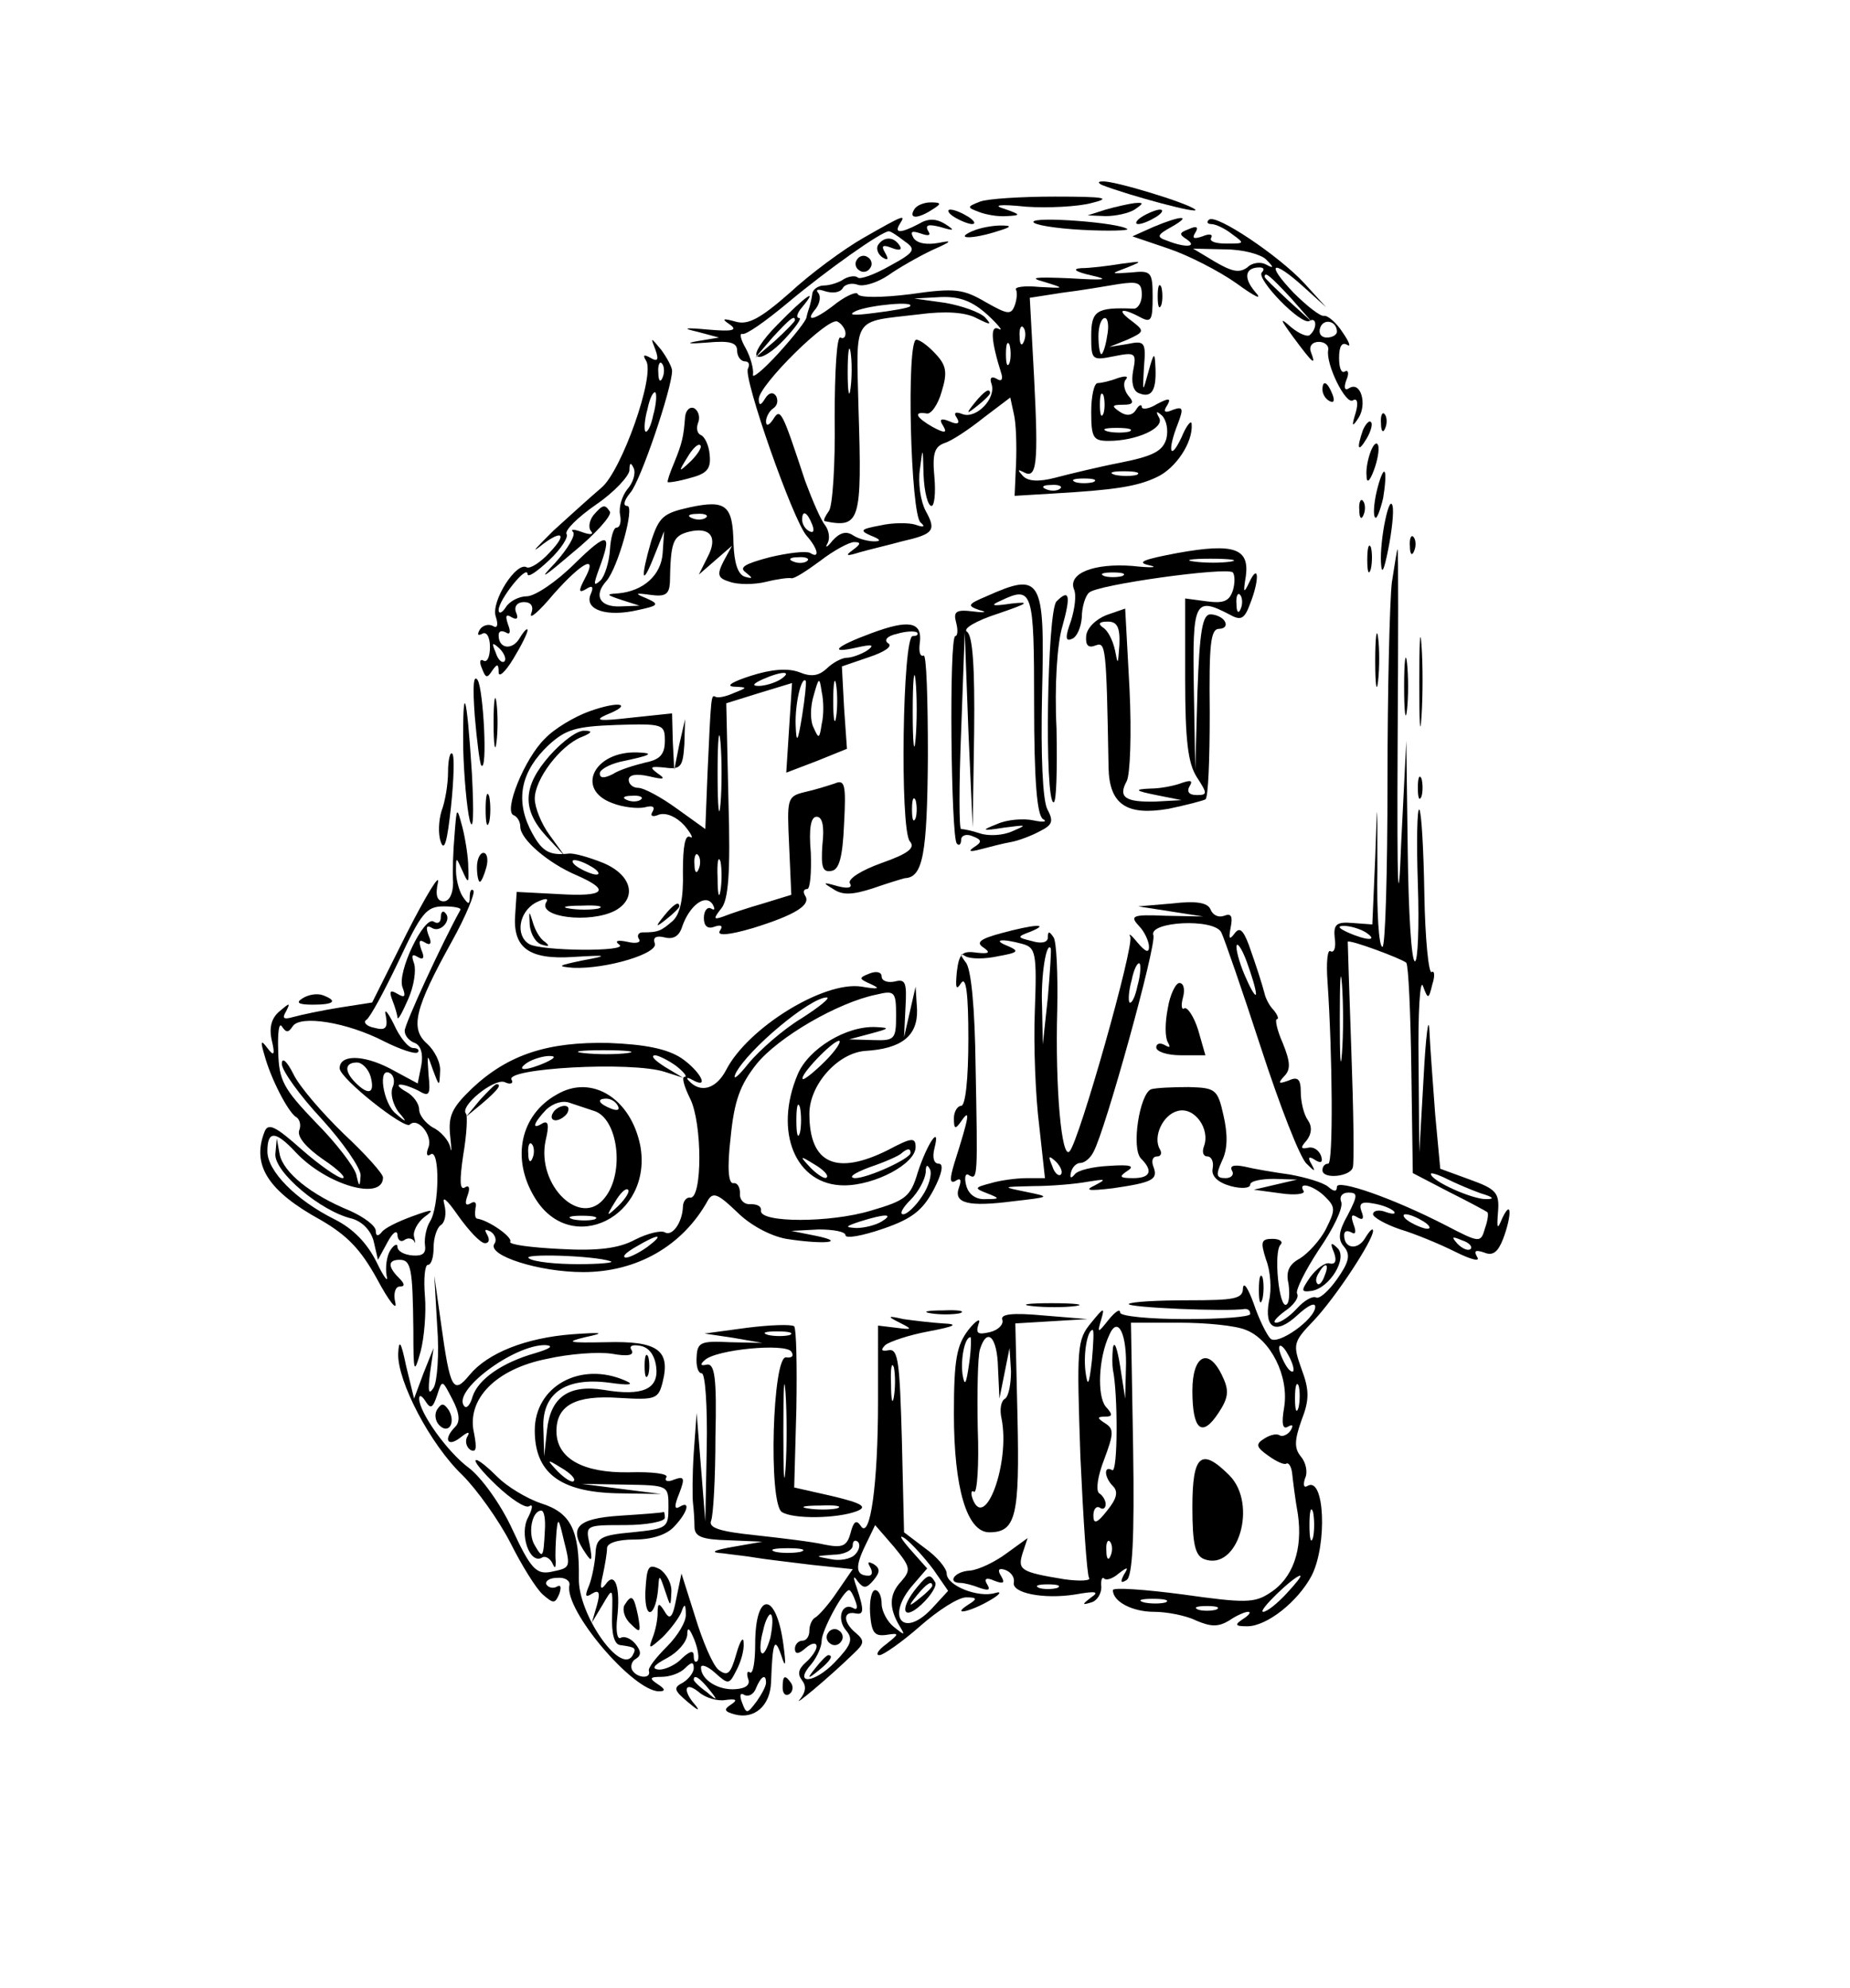 <?xml version="1.0" standalone="no"?>
<!DOCTYPE svg PUBLIC "-//W3C//DTD SVG 20010904//EN"
 "http://www.w3.org/TR/2001/REC-SVG-20010904/DTD/svg10.dtd">
<svg version="1.0" xmlns="http://www.w3.org/2000/svg"
 width="256pt" height="275pt" viewBox="0 0 256 275"
 preserveAspectRatio="xMidYMid meet">
<g transform="translate(0,275) scale(0.1,-0.1)"
fill="#000000" stroke="none">
<path d="M1525 2494 c39 -15 136 -41 129 -34 -10 9 -112 40 -128 39 -7 0 -7
-2 -1 -5z"/>
<path d="M1356 2471 c-18 -7 -18 -8 -2 -14 10 -4 27 -7 39 -6 20 1 20 2 -3 10
-17 5 -8 7 30 3 30 -2 71 0 90 5 29 7 20 9 -50 9 -47 0 -94 -3 -104 -7z"/>
<path d="M1265 2460 c-8 -13 5 -13 25 0 13 8 13 10 -2 10 -9 0 -20 -4 -23 -10z"/>
<path d="M1530 2460 l-25 -8 25 -1 c14 0 32 4 40 9 13 9 13 10 0 9 -8 -1 -26
-5 -40 -9z"/>
<path d="M1320 2450 c8 -5 20 -10 25 -10 6 0 3 5 -5 10 -8 5 -19 10 -25 10 -5
0 -3 -5 5 -10z"/>
<path d="M1580 2450 c-8 -5 -10 -10 -5 -10 6 0 17 5 25 10 8 5 11 10 5 10 -5
0 -17 -5 -25 -10z"/>
<path d="M1195 2421 c-28 -16 -74 -50 -102 -76 -41 -36 -58 -45 -75 -40 -18 5
-20 4 -8 -4 11 -8 4 -10 -30 -7 -33 3 -37 2 -15 -3 l30 -8 -30 -5 c-17 -3 -12
-4 13 -2 32 3 42 0 42 -11 0 -8 5 -15 11 -15 5 0 7 -4 4 -10 -7 -12 62 -209
81 -231 16 -18 19 -33 5 -24 -6 3 -31 0 -56 -6 -34 -9 -43 -14 -33 -21 10 -8
10 -9 -1 -6 -10 3 -15 19 -16 46 -1 53 -10 61 -61 50 -36 -8 -42 -13 -53 -47
-15 -52 -13 -64 4 -21 l14 35 -2 -30 c-2 -31 -27 -53 -62 -56 -17 -1 -16 -2 5
-9 l25 -8 -27 -1 c-28 -1 -37 15 -19 35 16 18 40 104 29 104 -6 0 -5 7 4 18
14 15 58 145 58 169 0 5 -7 18 -15 29 -15 18 -15 18 -8 0 5 -14 3 -17 -7 -11
-9 5 -11 4 -6 -4 13 -20 -34 -153 -62 -176 -13 -11 -43 -38 -66 -59 -22 -22
-32 -32 -20 -23 31 25 41 20 14 -8 -12 -13 -26 -22 -31 -20 -14 9 -50 -47 -43
-68 4 -12 2 -17 -4 -13 -6 3 -14 1 -18 -5 -4 -7 -3 -9 3 -6 6 4 11 -4 11 -18
0 -14 -4 -22 -9 -19 -5 3 -6 -2 -2 -11 5 -13 7 -14 14 -3 7 10 9 10 9 -2 0 -8
9 0 20 18 11 18 20 36 20 40 0 4 -5 -1 -11 -11 -10 -17 -29 -15 -29 4 0 6 4 7
10 4 6 -4 7 1 3 11 -4 12 -3 15 5 10 7 -4 10 -2 6 7 -3 8 2 14 11 14 10 0 14
-6 10 -16 -3 -9 11 3 31 27 40 45 62 56 43 21 -9 -17 -8 -20 2 -14 9 6 11 3 6
-8 -8 -21 23 -31 66 -21 28 6 30 8 12 16 -17 7 -17 8 5 5 21 -3 26 1 27 17 1
56 4 64 25 70 31 8 42 -7 27 -35 l-12 -24 23 20 23 20 -12 -22 c-9 -18 -8 -23
9 -28 11 -4 34 -4 50 0 16 4 32 6 35 5 4 -1 21 10 40 24 18 14 40 26 47 26 10
0 9 -3 -2 -11 -11 -8 -9 -9 10 -3 14 4 40 10 58 15 44 10 48 15 33 42 -7 13
-11 39 -8 58 4 32 4 31 5 -8 1 -24 6 -43 11 -43 4 0 6 18 4 40 -3 32 0 42 14
47 10 3 34 19 54 35 l37 28 5 -23 c3 -12 4 -43 3 -68 l-2 -45 50 3 c89 5 120
10 147 23 26 12 50 48 48 73 0 7 -7 -1 -14 -18 -16 -34 -20 -19 -5 19 8 21 7
24 -7 19 -11 -5 -14 -3 -8 6 6 10 3 11 -14 2 -11 -7 -21 -8 -21 -4 0 4 -4 3
-8 -4 -5 -8 -13 -9 -22 -3 -12 8 -12 10 4 10 14 0 16 3 7 13 -6 8 -7 18 -3 22
4 5 -1 5 -11 2 -10 -4 -23 -7 -28 -7 -5 0 -9 -18 -9 -40 0 -36 3 -40 24 -40
39 0 78 18 70 32 -5 9 -4 10 4 3 6 -6 9 -20 6 -32 -5 -17 -18 -24 -63 -33 -31
-6 -72 -16 -91 -21 -23 -6 -38 -5 -45 3 -7 8 -7 9 1 5 19 -11 21 11 15 130
l-6 111 45 7 c25 3 60 9 78 12 27 4 32 2 32 -15 0 -11 -6 -20 -12 -19 -51 2
-58 -3 -58 -38 0 -33 1 -34 31 -28 30 6 32 5 27 -20 -3 -16 0 -28 8 -31 17 -7
24 3 23 33 -1 25 -2 25 -10 -4 -8 -29 -8 -29 -6 7 3 35 1 37 -23 32 l-25 -4
25 10 c24 11 24 12 6 26 -22 16 -14 19 12 5 15 -8 17 -4 17 28 0 35 -2 37 -30
34 -29 -2 -29 -2 -5 7 22 9 21 9 -9 5 -18 -3 -43 -6 -55 -6 -13 -1 -8 -5 14
-10 27 -6 19 -7 -30 -4 -49 2 -57 1 -35 -5 29 -9 29 -9 -7 -7 -20 2 -35 0 -32
-4 2 -4 1 -14 -2 -22 -5 -13 -10 -12 -40 5 -31 18 -42 20 -104 11 -40 -5 -71
-5 -73 0 -1 4 -14 -1 -29 -12 -30 -24 -46 -28 -29 -8 6 8 7 18 3 22 -4 5 1 5
10 2 10 -3 20 -2 24 4 3 6 13 8 21 5 8 -3 27 3 42 13 14 10 42 26 61 35 27 12
29 14 9 10 -16 -3 -30 -1 -35 7 -5 9 -2 10 10 6 11 -4 15 -3 10 4 -4 8 1 9 17
5 20 -6 21 -5 7 4 -13 8 -24 8 -37 0 -25 -13 -34 -13 -26 0 9 14 6 13 -50 -19z
m57 -5 c16 -11 14 -15 -21 -34 -21 -12 -41 -19 -44 -16 -3 3 -12 2 -19 -2 -7
-5 -20 -9 -28 -9 -8 0 -16 -6 -16 -12 -1 -7 -3 -15 -4 -18 -1 -3 -3 -9 -4 -14
0 -4 -18 -27 -39 -50 -21 -23 -37 -36 -35 -29 1 7 -3 23 -10 36 -7 12 -9 21
-5 20 5 -2 33 18 63 43 55 46 130 99 140 99 3 0 13 -7 22 -14z m115 -102 c15
-14 22 -23 15 -19 -12 6 -11 -16 4 -63 2 -8 -1 -10 -7 -6 -7 4 -10 1 -7 -7 7
-20 -21 -49 -40 -42 -10 4 -13 2 -8 -5 5 -8 1 -10 -10 -5 -12 5 -15 3 -9 -6 6
-10 3 -11 -14 -2 -23 13 -28 22 -9 19 6 -2 16 12 21 30 8 26 7 36 -8 52 -10
11 -22 20 -27 20 -14 0 -8 -243 6 -253 7 -6 4 -7 -7 -3 -9 3 -32 3 -49 -1 -27
-5 -29 -7 -13 -14 13 -5 15 -8 5 -8 -8 0 -21 3 -29 8 -10 7 -19 4 -29 -7 -7
-9 -11 -11 -7 -4 4 7 2 18 -3 25 -6 7 -18 35 -28 62 -32 97 -34 101 -44 85 -6
-9 -10 -10 -10 -3 0 6 5 15 10 18 6 4 7 11 4 17 -4 6 -10 5 -15 -3 -6 -10 -9
-11 -9 -1 0 19 97 115 109 107 6 -3 11 -11 11 -16 0 -6 -3 -8 -7 -6 -5 3 -8
-47 -8 -111 1 -65 -3 -123 -8 -129 -5 -7 -8 -13 -6 -14 49 -10 52 -1 47 155
-3 131 -10 120 83 131 37 5 65 3 80 -5 20 -10 22 -10 12 1 -7 7 -32 16 -55 20
l-43 6 37 2 c27 1 44 -6 65 -25z m-108 12 c-2 -2 -24 -6 -49 -9 -30 -4 -38 -3
-25 3 19 8 83 14 74 6z m273 -41 c-2 -14 -6 -25 -8 -25 -2 0 -4 11 -4 25 0 14
4 25 9 25 4 0 6 -11 3 -25z m-115 -7 c-3 -8 -6 -5 -6 6 -1 11 2 17 5 13 3 -3
4 -12 1 -19z m-240 -65 c-2 -16 -4 -5 -4 22 0 28 2 40 4 28 2 -13 2 -35 0 -50z
m220 35 c-3 -7 -5 -2 -5 12 0 14 2 19 5 13 2 -7 2 -19 0 -25z m-480 -20 c-3
-8 -6 -5 -6 6 -1 11 2 17 5 13 3 -3 4 -12 1 -19z m-13 -52 c-3 -15 -8 -25 -11
-23 -2 3 -1 17 3 31 3 15 8 25 11 23 2 -3 1 -17 -3 -31z m623 2 c-3 -7 -5 -2
-5 12 0 14 2 19 5 13 2 -7 2 -19 0 -25z m36 -25 c-7 -2 -21 -2 -30 0 -10 3 -4
5 12 5 17 0 24 -2 18 -5z m-695 -80 c-7 -9 -12 -24 -10 -35 2 -10 0 -18 -5
-18 -4 0 -8 -14 -9 -31 -1 -16 -7 -36 -13 -42 -10 -9 -10 -6 -2 16 19 51 12
52 -34 7 -25 -25 -55 -45 -66 -45 -11 0 -24 -7 -29 -15 -5 -8 -10 -10 -10 -4
0 14 39 63 40 50 0 -6 13 3 30 19 16 15 27 32 24 36 -3 5 15 23 41 41 25 17
45 39 46 47 0 11 2 12 6 3 3 -7 -1 -20 -9 -29z m705 20 c-7 -2 -21 -2 -30 0
-10 3 -4 5 12 5 17 0 24 -2 18 -5z m-60 -10 c-7 -2 -19 -2 -25 0 -7 3 -2 5 12
5 14 0 19 -2 13 -5z m-46 -9 c-3 -3 -12 -4 -19 -1 -8 3 -5 6 6 6 11 1 17 -2
13 -5z m-490 -40 c-3 -3 -12 -4 -19 -1 -8 3 -5 6 6 6 11 1 17 -2 13 -5z m147
-10 c3 -8 2 -12 -4 -9 -6 3 -10 10 -10 16 0 14 7 11 14 -7z m-7 -50 c-3 -3
-12 -4 -19 -1 -8 3 -5 6 6 6 11 1 17 -2 13 -5z m-419 -139 c-3 -3 -9 2 -12 12
-6 14 -5 15 5 6 7 -7 10 -15 7 -18z"/>
<path d="M1215 2411 c-3 -5 0 -13 6 -17 8 -5 9 -3 4 6 -6 10 -4 12 9 7 10 -4
15 -3 11 3 -8 13 -22 13 -30 1z"/>
<path d="M1186 2391 c-4 -5 -2 -12 3 -15 5 -4 12 -2 15 3 4 5 2 12 -3 15 -5 4
-12 2 -15 -3z"/>
<path d="M1076 2301 c-21 -21 -34 -41 -28 -44 5 -4 22 7 37 23 16 17 25 30 21
30 -5 0 -3 7 4 15 24 29 4 15 -34 -24z m24 6 c0 -2 -12 -14 -27 -28 l-28 -24
24 28 c23 25 31 32 31 24z"/>
<path d="M1349 2193 c-13 -16 -12 -17 4 -4 9 7 17 15 17 17 0 8 -8 3 -21 -13z"/>
<path d="M821 2037 c-6 -8 -7 -18 -3 -22 4 -5 -2 -5 -13 -1 -11 4 -16 4 -12 0
4 -4 -7 -23 -25 -43 -24 -25 -17 -21 24 14 32 26 55 52 52 57 -7 11 -10 10
-23 -5z"/>
<path d="M1430 2443 c0 -4 30 -9 67 -11 37 -2 65 -1 63 1 -10 9 -130 18 -130
10z"/>
<path d="M1596 2436 l-29 -13 50 -17 c27 -9 70 -31 94 -48 26 -19 37 -24 26
-12 -17 20 -14 34 6 34 6 0 7 -3 3 -7 -8 -9 55 -74 66 -67 10 6 11 -10 1 -19
-3 -4 -15 1 -26 10 -17 15 -16 12 3 -14 26 -35 32 -41 24 -20 -3 8 2 14 11 14
8 0 14 -5 13 -11 -4 -19 24 -76 34 -70 6 4 8 -3 4 -17 -6 -19 -5 -21 4 -7 12
19 3 51 -13 41 -6 -4 -8 0 -4 11 4 9 3 15 -2 12 -5 -3 -8 5 -8 19 0 16 4 22
11 18 6 -4 3 4 -6 17 -9 14 -21 24 -26 23 -5 -1 -24 14 -42 32 -40 42 -29 47
14 8 l31 -28 -30 33 c-35 38 -123 97 -132 88 -4 -3 -2 -6 3 -6 6 0 19 -6 29
-14 18 -13 17 -13 -8 -13 -15 0 -24 3 -21 8 3 5 -3 6 -12 2 -12 -4 -15 -3 -10
5 5 8 2 10 -9 5 -13 -5 -14 -7 -3 -14 16 -11 -2 -12 -27 -2 -15 5 -14 8 6 19
30 17 13 16 -25 0z m156 -45 c11 -11 11 -13 0 -7 -7 4 -19 3 -26 -4 -11 -8
-21 -6 -45 8 l-30 18 44 -1 c25 0 50 -7 57 -14z m34 -53 l29 -33 -32 29 c-18
17 -33 31 -33 33 0 8 8 1 36 -29z m64 -47 c0 -4 -6 -8 -14 -8 -8 0 -12 6 -9
14 5 13 23 9 23 -6z"/>
<path d="M1345 2430 c-25 -11 1 -11 35 0 20 6 21 8 5 8 -11 0 -29 -3 -40 -8z"/>
<path d="M1602 2340 c0 -14 2 -19 5 -12 2 6 2 18 0 25 -3 6 -5 1 -5 -13z"/>
<path d="M1830 2211 c0 -6 4 -13 10 -16 6 -3 7 1 4 9 -7 18 -14 21 -14 7z"/>
<path d="M948 2173 c-2 -27 -4 -36 -15 -63 -6 -14 -10 -26 -9 -27 1 -1 15 1
32 6 23 6 28 13 26 32 -1 13 -7 25 -12 27 -5 2 -7 9 -4 17 3 7 1 16 -5 20 -6
3 -12 -2 -13 -12z m8 -61 c-17 -16 -18 -16 -5 5 7 12 15 20 18 17 3 -2 -3 -12
-13 -22z"/>
<path d="M1911 2164 c0 -11 3 -14 6 -6 3 7 2 16 -1 19 -3 4 -6 -2 -5 -13z"/>
<path d="M1886 2155 c-9 -26 -7 -32 5 -12 6 10 9 21 6 23 -2 3 -7 -2 -11 -11z"/>
<path d="M1897 2126 c-4 -10 -7 -25 -6 -34 0 -11 4 -9 10 7 5 13 8 29 6 35 -2
5 -6 2 -10 -8z"/>
<path d="M1905 2070 c-4 -17 -5 -34 -2 -36 2 -3 7 10 11 27 3 18 4 34 2 36 -2
3 -7 -10 -11 -27z"/>
<path d="M1881 2044 c0 -11 3 -14 6 -6 3 7 2 16 -1 19 -3 4 -6 -2 -5 -13z"/>
<path d="M1917 2031 c-4 -18 -7 -45 -6 -60 1 -17 4 -11 10 19 5 25 8 52 6 60
-2 8 -6 0 -10 -19z"/>
<path d="M1951 1994 c0 -11 3 -14 6 -6 3 7 2 16 -1 19 -3 4 -6 -2 -5 -13z"/>
<path d="M1630 1985 c-48 -9 -58 -13 -40 -17 14 -3 4 -4 -23 -1 -53 4 -89 -10
-81 -32 4 -8 1 -28 -4 -44 -8 -22 -8 -29 1 -25 7 2 13 16 14 30 0 14 5 30 10
34 10 11 191 36 199 28 3 -4 3 -15 0 -25 -5 -15 -13 -18 -36 -15 l-30 4 0
-111 c0 -86 4 -117 16 -136 15 -23 15 -25 0 -25 -11 0 -14 5 -10 12 5 8 2 9
-10 5 -10 -4 -30 -8 -44 -8 -23 -1 -22 -3 8 -9 l35 -7 -36 -2 c-42 -1 -52 6
-40 28 5 9 7 66 4 128 l-6 111 -26 -9 c-15 -6 -27 -18 -28 -29 -1 -13 3 -17
13 -13 14 5 15 1 18 -169 1 -51 25 -67 83 -57 24 5 47 11 51 13 4 2 6 56 6
120 -1 94 1 116 13 116 8 0 11 5 8 10 -3 6 -13 10 -20 10 -11 0 -15 -23 -18
-107 l-3 -108 -2 113 c-2 120 1 127 49 102 16 -9 21 -7 29 15 13 33 12 57 -1
30 -8 -17 -9 -16 -5 8 5 38 -16 46 -94 32z m73 -12 c-13 -2 -35 -2 -50 0 -16
2 -5 4 22 4 28 0 40 -2 28 -4z m-150 -20 c-7 -2 -19 -2 -25 0 -7 3 -2 5 12 5
14 0 19 -2 13 -5z m164 -45 c-3 -8 -6 -5 -6 6 -1 11 2 17 5 13 3 -3 4 -12 1
-19z m-168 -50 c-2 -28 -2 -29 -6 -8 -3 14 -10 28 -17 32 -7 5 -5 8 7 8 13 0
17 -8 16 -32z"/>
<path d="M1892 1975 c0 -16 2 -22 5 -12 2 9 2 23 0 30 -3 6 -5 -1 -5 -18z"/>
<path d="M1926 1944 c-3 -26 -6 -150 -6 -275 0 -126 -3 -229 -7 -229 -5 0 -8
48 -7 107 0 102 0 103 -3 16 l-4 -92 -27 2 c-23 2 -27 -2 -25 -21 2 -13 -1
-21 -6 -18 -4 3 -6 -16 -4 -42 7 -104 8 -252 1 -252 -5 0 -8 -4 -8 -9 0 -13
39 -9 42 4 2 5 1 78 -2 160 -3 83 -5 151 -5 152 1 4 74 -23 81 -29 3 -4 6 -70
7 -149 l2 -142 50 -26 c28 -14 52 -27 53 -28 2 -1 1 -11 -3 -22 -6 -21 -7 -21
-55 4 -74 38 -150 64 -150 53 0 -7 -4 -7 -12 0 -7 6 -31 13 -53 17 -22 3 -51
8 -63 11 -15 3 -21 1 -17 -6 3 -5 -1 -10 -9 -10 -13 0 -14 4 -5 24 8 16 8 37
2 63 -8 36 -11 38 -48 39 -22 0 -45 -1 -52 -3 -16 -6 -28 -82 -14 -96 17 -17
13 -27 -11 -27 -19 0 -20 2 -8 10 11 7 4 9 -25 7 -22 -1 -44 -6 -48 -12 -5 -6
-7 -5 -5 3 2 8 8 13 13 13 6 0 14 7 18 15 16 28 88 288 83 300 -7 19 84 24 94
4 4 -8 29 -80 55 -160 26 -80 54 -152 63 -160 11 -11 13 -12 7 -1 -6 10 -4 12
5 6 8 -5 11 -3 8 6 -3 8 -11 13 -18 11 -10 -2 -11 0 -2 10 7 9 8 19 2 28 -6 8
-10 26 -10 39 0 18 -4 22 -17 16 -14 -5 -15 -4 -6 6 9 9 9 19 -2 46 -8 18 -11
33 -8 33 3 0 1 6 -5 13 -6 6 -11 17 -12 22 -4 15 -11 37 -22 68 -8 21 -13 25
-20 15 -7 -9 -8 -7 -5 9 3 15 1 20 -9 16 -8 -3 -16 1 -19 9 -4 9 -19 12 -53 8
l-47 -4 45 -7 45 -7 -52 1 c-46 2 -50 0 -37 -14 8 -8 14 -22 14 -29 0 -9 -5
-7 -16 6 -8 10 -13 14 -10 8 6 -12 -71 -284 -84 -297 -11 -12 -20 88 -17 196
1 49 -1 94 -5 100 -6 9 -8 9 -8 0 0 -7 -9 -9 -22 -5 -21 5 -21 6 -2 13 29 12
4 10 -40 -2 -30 -8 -36 -13 -25 -20 10 -7 8 -9 -10 -7 -20 3 -24 -2 -27 -27
-2 -22 -1 -26 6 -15 7 10 10 -16 10 -77 0 -56 -4 -93 -10 -93 -5 0 -10 -8 -10
-17 0 -16 2 -16 11 -3 12 17 10 5 -10 -58 -7 -23 -7 -30 1 -26 7 5 9 2 5 -9
-8 -22 13 -27 75 -19 52 6 52 6 18 13 -34 7 -34 7 10 8 25 0 59 3 75 6 25 4
27 4 10 -5 -15 -7 -9 -8 25 -4 55 8 63 12 56 30 -3 8 -1 14 5 14 6 0 7 5 4 10
-10 17 4 48 25 53 23 6 45 -25 36 -49 -3 -8 -1 -14 5 -14 5 0 9 -7 7 -17 -2
-10 7 -19 25 -24 15 -4 27 -3 27 2 0 5 15 8 33 8 l32 -1 -30 -7 -30 -7 37 -5
c20 -3 34 -1 32 3 -9 14 14 8 30 -8 14 -14 14 -18 1 -44 -8 -16 -25 -34 -36
-41 -15 -8 -20 -18 -16 -35 2 -14 1 -27 -3 -29 -10 -6 -18 73 -8 83 4 4 -1 8
-11 8 -16 0 -17 -4 -9 -29 6 -15 8 -41 4 -57 -7 -39 10 -47 40 -19 13 12 24
18 24 11 0 -17 -52 -54 -62 -44 -5 5 -16 27 -23 48 -8 22 -14 31 -15 22 0 -15
-11 -17 -76 -17 -42 0 -78 -2 -82 -5 -4 -5 136 -11 161 -7 4 0 7 -2 7 -7 0 -4
-40 -7 -90 -7 -50 0 -90 4 -90 9 0 6 -7 1 -16 -10 -15 -19 -16 -19 -10 1 5 17
3 16 -14 -5 -20 -24 -20 -34 -15 -185 4 -87 9 -163 12 -168 3 -4 -12 -5 -34
-2 -61 10 -65 13 -58 36 l7 21 -29 -21 c-16 -12 -39 -23 -51 -24 -21 -1 -32
-17 -13 -17 5 0 17 -3 27 -7 12 -4 15 -3 10 5 -5 8 -1 10 10 5 13 -5 15 -3 9
7 -5 8 -3 11 6 8 8 -3 13 -10 12 -17 -4 -15 41 -24 85 -17 28 5 34 4 22 -4
-13 -10 -13 -11 0 -7 8 2 14 12 14 21 -1 10 1 15 4 12 3 -3 12 0 20 7 13 10
14 9 7 -2 -5 -10 -4 -12 4 -7 8 5 11 57 9 182 l-3 174 67 0 c37 0 78 -4 92
-10 34 -13 60 -64 53 -107 -4 -23 -2 -31 5 -27 7 4 8 2 4 -5 -4 -6 -11 -9 -15
-7 -4 3 -13 1 -21 -4 -13 -8 -12 -12 5 -24 11 -8 22 -13 25 -11 3 2 7 -4 8
-13 1 -9 4 -35 8 -57 7 -49 -7 -89 -39 -109 -21 -14 -35 -14 -120 -2 -53 7
-97 10 -97 6 0 -16 27 -30 57 -30 17 0 44 -5 58 -12 21 -9 31 -9 46 0 10 7 22
12 26 12 5 0 1 -5 -7 -10 -12 -8 -11 -10 6 -10 27 0 70 34 89 70 22 43 18 139
-6 124 -5 -3 -6 2 -3 11 4 8 1 22 -6 30 -9 11 -9 22 1 50 11 28 11 42 0 71
-12 34 -12 37 17 67 31 33 82 111 82 124 0 5 -5 0 -11 -10 -10 -17 -29 -15
-29 4 0 6 4 7 10 4 6 -4 7 1 3 11 -4 12 -3 15 5 10 8 -5 10 -2 6 8 -4 11 0 14
16 11 13 -2 25 -7 29 -11 3 -4 -2 -4 -11 -1 -10 4 -18 2 -18 -3 0 -4 17 -14
38 -21 20 -6 54 -20 76 -31 22 -11 35 -14 30 -7 -5 9 -2 10 10 6 12 -5 19 1
26 19 12 32 12 56 -1 29 -7 -17 -8 -16 -6 9 2 26 -3 31 -39 44 l-41 15 -7 75
c-3 41 -7 93 -8 116 -1 23 -5 -6 -8 -64 l-6 -105 -1 125 c-1 69 2 116 6 106 7
-19 8 -19 13 2 4 12 3 20 -1 17 -4 -2 -9 46 -10 108 -1 61 -4 114 -7 117 -3 2
-4 -44 -2 -103 2 -59 0 -107 -4 -107 -5 0 -9 69 -10 153 l-2 152 -7 -140 c-4
-104 -6 -69 -5 133 1 149 1 272 0 272 -1 0 -4 -21 -8 -46z m-36 -484 c18 -12
2 -12 -25 0 -13 6 -15 9 -5 9 8 0 22 -4 30 -9z m-475 -16 c18 -5 20 -12 17
-92 -2 -48 1 -120 6 -159 l8 -73 -25 0 c-14 0 -37 -3 -50 -7 -23 -6 -23 -7 -5
-14 18 -7 18 -8 -2 -8 -14 -1 -24 7 -27 19 -3 11 -1 18 4 14 12 -7 12 -3 9
151 -1 80 -6 136 -14 144 -8 11 -8 13 0 8 7 -4 27 -4 45 0 28 5 30 7 14 14
-23 9 -9 11 20 3z m323 -69 c0 -5 -6 4 -13 20 -8 17 -14 37 -14 45 0 8 7 -1
14 -20 7 -19 13 -39 13 -45z m-288 -5 l-7 -65 -1 52 c-2 43 6 91 12 81 1 -2
-1 -32 -4 -68z m407 -77 c-2 -27 -3 -5 -3 47 0 52 1 74 3 48 2 -27 2 -69 0
-95z m-283 93 c-3 -15 -8 -25 -11 -23 -2 3 -1 17 3 31 3 15 8 25 11 23 2 -3 1
-17 -3 -31z m-106 -261 c-3 -3 -9 2 -12 12 -6 14 -5 15 5 6 7 -7 10 -15 7 -18z
m581 -26 c17 -5 20 -8 8 -8 -18 -1 -77 25 -77 35 0 2 10 -1 22 -7 12 -6 33
-15 47 -20z m-184 -30 c-13 -23 -14 -34 -5 -44 9 -11 7 -21 -10 -45 -12 -17
-25 -28 -29 -25 -5 2 -16 -4 -26 -15 -10 -11 -23 -20 -29 -20 -6 0 0 7 12 16
12 8 20 19 17 24 -3 4 11 32 30 61 20 29 34 58 31 66 -3 7 1 13 10 13 13 0 13
-4 -1 -31z m105 -9 c8 -5 11 -10 5 -10 -5 0 -17 5 -25 10 -8 5 -10 10 -5 10 6
0 17 -5 25 -10z m65 -38 c-3 -3 -11 0 -18 7 -9 10 -8 11 6 5 10 -3 15 -9 12
-12z m-477 -167 l-1 -40 -7 45 c-4 25 -8 36 -10 25 -1 -11 -1 -24 0 -30 7 -32
7 -144 -1 -139 -12 7 -11 -10 1 -22 8 -8 5 -18 -8 -34 -14 -18 -19 -19 -19 -7
0 9 4 14 9 11 4 -3 8 -1 8 5 0 5 -4 12 -9 15 -5 4 -2 24 7 47 13 35 14 42 1
50 -11 7 -11 9 0 9 11 0 11 3 1 14 -12 15 -10 67 5 99 12 28 25 1 23 -48z
m-47 13 c-4 -35 -6 -38 -9 -15 -3 26 3 57 10 57 2 0 1 -19 -1 -42z m279 -13
c0 -5 -5 -3 -10 5 -5 8 -10 20 -10 25 0 6 5 3 10 -5 5 -8 10 -19 10 -25z m7
-52 c-3 -10 -5 -4 -5 12 0 17 2 24 5 18 2 -7 2 -21 0 -30z m20 -180 c-3 -10
-5 -2 -5 17 0 19 2 27 5 18 2 -10 2 -26 0 -35z m-280 -25 c-3 -8 -6 -5 -6 6
-1 11 2 17 5 13 3 -3 4 -12 1 -19z m243 -53 c-13 -14 -27 -25 -32 -25 -9 0 42
49 51 50 3 0 -6 -11 -19 -25z m-317 8 c-7 -2 -19 -2 -25 0 -7 3 -2 5 12 5 14
0 19 -2 13 -5z m150 -20 c-7 -2 -21 -2 -30 0 -10 3 -4 5 12 5 17 0 24 -2 18
-5z m70 -10 c-7 -2 -19 -2 -25 0 -7 3 -2 5 12 5 14 0 19 -2 13 -5z"/>
<path d="M1846 1017 c4 -11 2 -17 -6 -15 -6 2 -18 -7 -27 -19 -13 -19 -13 -21
2 -19 25 4 50 45 36 59 -9 9 -11 8 -5 -6z m-13 -32 c-3 -9 -8 -14 -10 -11 -3
3 -2 9 2 15 9 16 15 13 8 -4z"/>
<path d="M1365 1925 c-26 -11 -27 -13 -10 -19 12 -3 8 -4 -8 -2 -24 3 -28 0
-24 -15 3 -11 2 -19 -1 -19 -9 0 -6 -279 2 -287 3 -4 6 -1 6 5 0 6 7 9 16 5
13 -5 13 -8 2 -15 -9 -6 -6 -7 9 -3 12 3 30 8 42 10 11 2 29 9 40 15 18 9 19
14 10 31 -6 13 -9 72 -7 160 4 160 -1 168 -77 134z m66 -150 c0 -105 4 -152
12 -158 7 -4 1 -5 -13 -2 -14 3 -37 1 -50 -5 -23 -9 -22 -10 10 -5 31 4 32 4
11 -5 -13 -6 -33 -7 -45 -3 -12 4 -23 6 -26 6 -3 -1 -3 60 0 135 l5 137 5
-135 6 -135 2 132 c1 91 -2 134 -10 139 -6 4 12 15 43 25 41 14 46 17 19 14
-27 -4 -31 -3 -15 4 44 21 46 14 46 -144z"/>
<path d="M1462 1918 c-13 -13 -17 -278 -4 -278 4 0 5 46 4 102 -3 60 1 118 8
141 12 43 10 53 -8 35z"/>
<path d="M1964 1805 c0 -55 1 -76 3 -47 2 29 2 74 0 100 -2 26 -3 2 -3 -53z"/>
<path d="M1206 1874 c-49 -18 -61 -29 -21 -20 22 5 26 4 15 -4 -8 -5 -21 -10
-28 -10 -7 0 -20 -7 -28 -15 -11 -10 -21 -12 -38 -5 -16 6 -39 4 -67 -5 -25
-8 -35 -14 -24 -15 20 -1 20 -1 0 -9 -11 -5 -22 -7 -25 -5 -6 3 -6 3 -11 -107
l-3 -76 -39 28 c-22 16 -46 29 -54 29 -7 0 -13 5 -13 11 0 7 10 9 28 5 21 -5
24 -4 12 4 -12 9 -10 10 10 8 22 -3 25 1 27 32 l1 35 -8 -35 -7 -35 -2 39 -1
39 -57 -6 c-43 -5 -52 -4 -34 4 38 15 19 20 -23 5 -20 -7 -49 -24 -62 -38 -28
-27 -58 -101 -43 -106 5 -2 9 -9 9 -16 0 -17 38 -50 78 -67 48 -21 39 -30 -25
-26 l-58 3 -2 -30 c-4 -47 18 -64 80 -60 49 3 50 2 12 -5 -33 -7 -35 -8 -12
-10 46 -2 119 20 113 34 -3 8 2 11 14 8 12 -3 20 2 24 15 10 29 32 46 42 31 4
-7 3 -9 -2 -6 -5 3 -10 -3 -10 -13 0 -11 5 -16 15 -12 9 3 12 1 7 -6 -4 -7 12
-6 46 4 58 18 81 32 72 45 -3 5 -2 9 3 9 4 0 6 22 5 50 -3 34 0 50 8 50 8 0
11 -13 8 -39 -2 -30 0 -38 12 -36 11 1 16 18 18 65 3 55 1 62 -13 56 -9 -3
-28 -9 -42 -12 -24 -6 -24 -9 -21 -74 l3 -68 -39 -12 c-21 -6 -45 -14 -55 -18
-14 -5 -14 -3 -3 11 10 12 13 49 10 150 l-3 134 45 14 46 14 -4 -62 -4 -62 42
16 42 17 -4 57 -3 57 38 13 c21 7 33 15 26 19 -6 4 -2 10 12 13 13 4 25 4 28
2 2 -3 0 -5 -6 -5 -14 0 -18 -267 -4 -284 8 -9 -2 -17 -39 -30 -28 -10 -47
-22 -44 -28 4 -6 -2 -8 -17 -4 -21 6 -21 5 -6 -4 13 -9 27 -8 55 1 20 7 40 13
44 14 25 1 31 32 32 168 0 80 -2 143 -6 140 -5 -2 -7 6 -5 19 3 28 -16 31 -67
12z m61 -146 c-2 -24 -4 -7 -4 37 0 44 2 63 4 43 2 -21 2 -57 0 -80z m-187 82
c-8 -5 -22 -9 -30 -9 -10 0 -8 3 5 9 27 12 43 12 25 0z m77 -52 c-2 -13 -4 -3
-4 22 0 25 2 35 4 23 2 -13 2 -33 0 -45z m-47 2 c-6 -37 -8 -40 -9 -13 -1 29
8 68 14 61 1 -2 -1 -23 -5 -48z m27 -12 c-3 -20 -4 -21 -11 -5 -5 9 -5 29 0
45 7 25 8 26 11 5 3 -13 3 -33 0 -45z m-140 -110 c-2 -24 -4 -5 -4 42 0 47 2
66 4 43 2 -24 2 -62 0 -85z m-77 87 c0 -19 -7 -26 -27 -30 -16 -4 -36 -10 -45
-16 -12 -6 -18 -6 -18 1 0 5 12 12 28 16 43 9 49 12 24 13 -60 2 -86 -51 -35
-70 15 -6 35 -8 45 -6 11 3 15 1 11 -6 -4 -6 0 -8 9 -4 10 3 24 -3 35 -15 10
-12 13 -19 8 -16 -7 4 -10 -13 -10 -48 1 -37 -4 -59 -14 -68 -16 -14 -20 -16
-42 -16 -5 0 -8 -4 -5 -9 4 -5 -4 -7 -16 -4 -14 3 -18 1 -11 -4 14 -10 -109
-9 -125 1 -19 12 -14 44 9 57 12 6 19 7 15 1 -13 -21 60 -30 95 -12 31 17 24
49 -16 66 -20 8 -41 14 -48 13 -28 -3 -38 3 -54 35 -20 42 -11 80 26 115 24
22 38 26 94 28 65 2 67 1 67 -22z m-33 -81 c-3 -3 -12 -4 -19 -1 -8 3 -5 6 6
6 11 1 17 -2 13 -5z m380 -26 c-3 -7 -5 -2 -5 12 0 14 2 19 5 13 2 -7 2 -19 0
-25z m-300 -70 c-3 -8 -6 -5 -6 6 -1 11 2 17 5 13 3 -3 4 -12 1 -19z m30 -30
c-2 -13 -4 -5 -4 17 -1 22 1 32 4 23 2 -10 2 -28 0 -40z m-177 32 c8 -5 11
-10 5 -10 -5 0 -17 5 -25 10 -8 5 -10 10 -5 10 6 0 17 -5 25 -10z m8 -57 c-10
-2 -28 -2 -40 0 -13 2 -5 4 17 4 22 1 32 -1 23 -4z"/>
<path d="M761 1705 c-38 -43 -39 -75 -5 -112 l26 -28 -21 29 c-12 16 -21 39
-21 51 0 27 35 73 64 85 15 6 17 9 5 9 -10 1 -31 -15 -48 -34z"/>
<path d="M919 1483 c-13 -16 -12 -17 4 -4 9 7 17 15 17 17 0 8 -8 3 -21 -13z"/>
<path d="M733 1471 c1 -14 9 -26 17 -28 10 -3 11 -2 4 4 -7 4 -14 17 -17 28
-5 16 -5 15 -4 -4z"/>
<path d="M1903 1835 c0 -33 2 -45 4 -27 2 18 2 45 0 60 -2 15 -4 0 -4 -33z"/>
<path d="M1943 1800 c0 -36 2 -50 4 -32 2 17 2 47 0 65 -2 17 -4 3 -4 -33z"/>
<path d="M657 1759 c3 -35 7 -66 9 -68 9 -10 3 105 -5 118 -6 9 -7 -9 -4 -50z"/>
<path d="M683 1750 c0 -30 2 -43 4 -27 2 15 2 39 0 55 -2 15 -4 2 -4 -28z"/>
<path d="M641 1714 c1 -38 5 -82 9 -99 5 -18 6 9 3 65 -7 112 -13 132 -12 34z"/>
<path d="M620 1682 c0 -17 -4 -41 -9 -54 -4 -13 -5 -32 -1 -43 5 -14 9 2 14
48 4 38 5 71 2 74 -3 4 -6 -8 -6 -25z"/>
<path d="M1962 1660 c0 -14 2 -19 5 -12 2 6 2 18 0 25 -3 6 -5 1 -5 -13z"/>
<path d="M672 1630 c0 -19 2 -27 5 -17 2 9 2 25 0 35 -3 9 -5 1 -5 -18z"/>
<path d="M629 1595 c-2 -22 -3 -52 -2 -66 0 -15 -5 -26 -13 -26 -9 0 -12 8 -8
26 3 14 -16 -17 -43 -70 l-48 -96 -45 -7 c-25 -4 -53 -10 -64 -13 -14 -4 -16
-2 -10 8 6 12 5 12 -9 0 -11 -9 -15 -22 -11 -40 5 -21 3 -23 -6 -11 -9 12 -10
10 -4 -10 9 -33 32 -77 43 -85 6 -3 8 -12 5 -19 -3 -9 10 -24 33 -40 21 -14
33 -26 27 -26 -6 0 -32 18 -57 40 -36 32 -46 37 -51 24 -18 -46 5 -82 78 -122
36 -21 55 -40 78 -82 16 -30 28 -45 25 -32 -3 12 0 22 6 22 8 0 7 4 -1 12 -16
16 -15 25 1 25 16 0 18 -12 19 -97 0 -60 1 -62 10 -30 5 19 8 54 6 77 -2 24 0
43 4 43 5 0 8 11 8 24 0 14 5 28 10 31 6 4 8 16 5 28 -4 14 3 8 19 -15 15 -21
31 -38 37 -38 6 0 7 5 3 12 -4 7 -3 8 5 4 6 -4 9 -12 5 -17 -10 -16 62 -39
123 -39 74 0 138 36 173 100 7 11 14 8 40 -17 18 -18 46 -33 68 -37 51 -8 85
-5 42 4 l-35 7 38 2 c20 0 37 -3 37 -8 0 -5 23 -1 52 9 41 14 55 26 70 54 12
23 14 36 7 36 -7 0 -9 9 -6 21 9 35 -10 7 -23 -33 -10 -34 -17 -39 -65 -53
-56 -17 -154 -17 -152 0 1 6 -5 9 -14 9 -9 -1 -16 6 -15 15 0 9 -4 15 -9 14
-7 -1 -9 20 -4 63 5 51 13 73 36 102 30 37 112 85 166 96 25 6 27 4 27 -29 0
-33 -2 -35 -32 -34 l-33 1 30 8 c26 7 27 8 7 9 -41 2 -93 -30 -108 -65 -34
-80 -3 -154 64 -154 43 0 99 30 99 53 0 14 -6 13 -38 -4 -72 -36 -109 -19
-109 50 0 40 39 84 77 87 51 3 73 21 72 57 l-2 32 -8 -35 -8 -35 2 41 c2 35 0
40 -15 36 -10 -2 -18 1 -18 7 0 6 -7 8 -17 4 -15 -6 -15 -7 3 -15 13 -6 9 -7
-14 -3 -52 8 -157 -57 -187 -115 -14 -27 -36 -33 -52 -15 -4 4 -2 5 5 1 25
-14 11 12 -15 30 -20 13 -50 19 -100 21 -85 2 -140 -16 -190 -63 -28 -27 -33
-38 -30 -66 2 -18 2 -25 0 -15 -2 9 -13 22 -24 27 -10 6 -19 17 -19 25 0 8 -8
19 -17 24 -23 13 -8 14 16 2 15 -9 17 -6 14 22 -2 30 -2 30 6 7 9 -24 9 -24
10 -2 1 12 -8 29 -18 38 -24 21 -17 49 34 141 20 36 33 68 30 71 -3 3 -5 -1
-5 -9 0 -11 -2 -11 -10 1 -5 8 -9 24 -9 35 0 20 0 20 9 0 8 -18 9 -18 8 5 0
14 -4 39 -8 55 -8 30 -8 29 -11 -10z m8 -104 c-26 -47 -77 -158 -77 -167 0 -7
6 -14 14 -17 8 -3 12 -15 9 -31 l-5 -25 -39 21 c-37 19 -69 19 -69 0 0 -14 90
-85 97 -78 11 11 32 -15 26 -31 -4 -10 -2 -14 3 -10 13 8 12 -73 -1 -93 -5 -8
-8 -23 -7 -32 2 -12 -3 -16 -17 -15 -12 1 -21 6 -21 12 0 5 -5 3 -10 -5 -5 -8
-7 -24 -5 -35 3 -11 -4 -2 -14 19 -13 26 -32 46 -58 59 -54 27 -93 67 -93 94
0 29 11 29 39 -1 43 -46 121 -68 121 -35 0 5 -24 32 -54 60 -30 29 -62 66 -70
83 -9 18 -16 24 -16 14 0 -9 25 -44 55 -76 30 -33 54 -68 54 -78 -1 -17 -2
-17 -6 1 -3 11 -28 44 -56 72 -45 47 -51 58 -52 98 -1 26 1 41 5 35 6 -9 9 -9
15 0 10 16 75 6 127 -21 22 -11 43 -18 46 -15 3 3 0 6 -6 6 -7 0 -19 15 -27
33 -9 18 -14 23 -11 11 3 -17 -1 -20 -16 -16 -11 2 -16 8 -11 11 5 3 25 40 45
82 31 66 38 75 62 75 14 0 25 -2 23 -5z m472 -150 c-25 -15 -58 -44 -73 -62
-15 -19 -23 -25 -18 -14 17 33 103 105 126 105 6 0 -10 -13 -35 -29z m33 -59
c-15 -15 -29 -26 -31 -25 -6 4 41 53 50 53 4 0 -4 -13 -19 -28z m-274 11 c-15
-2 -42 -2 -60 0 -18 2 -6 4 27 4 33 0 48 -2 33 -4z m-113 -13 c-27 -12 -43
-12 -25 0 8 5 22 9 30 9 10 0 8 -3 -5 -9z m181 -5 c10 -8 16 -15 11 -15 -4 0
0 -14 8 -30 17 -34 17 -139 0 -137 -5 1 -10 -5 -10 -13 -1 -22 -15 -41 -25
-35 -5 3 -23 -1 -41 -10 -22 -12 -51 -16 -104 -13 -40 2 -71 6 -69 10 4 6 -30
30 -46 32 -3 1 -3 7 -2 15 2 7 -1 10 -7 6 -7 -4 -8 0 -4 11 4 11 2 15 -4 11
-7 -4 -7 11 -2 45 5 29 6 54 4 57 -10 10 38 49 53 44 8 -4 13 -2 10 3 -11 16
166 26 212 11 l25 -8 -25 15 c-14 9 -20 15 -14 16 5 0 19 -7 30 -15z m-423
-15 c6 -23 -3 -26 -21 -8 -16 16 -15 28 2 28 7 0 16 -9 19 -20z m30 -15 c-3
-9 1 -23 8 -33 13 -15 12 -16 -3 -3 -18 14 -26 67 -8 56 5 -3 7 -12 3 -20z
m564 -62 c-3 -10 -5 -2 -5 17 0 19 2 27 5 18 2 -10 2 -26 0 -35z m153 -28 c0
-8 -59 -35 -77 -35 -10 1 -1 7 20 15 21 7 41 16 44 19 8 7 13 8 13 1z m-116
-34 c-2 -3 -12 3 -22 13 -16 17 -16 18 5 5 12 -7 20 -15 17 -18z m132 -26 c-9
-14 -21 -25 -26 -25 -6 0 -1 9 10 20 11 11 20 28 21 38 0 10 2 12 6 4 3 -7 -2
-24 -11 -37z m-56 -35 c-8 -5 -24 -9 -35 -9 -16 1 -16 2 5 9 35 11 48 11 30 0z
m-324 -35 c-11 -8 -25 -15 -30 -15 -6 1 0 7 14 15 32 19 40 18 16 0z m-51 -20
c6 -2 -15 -4 -45 -4 -30 0 -61 3 -68 8 -12 7 90 4 113 -4z"/>
<path d="M610 1481 c0 -7 -4 -10 -10 -6 -13 8 -51 -70 -43 -91 5 -13 3 -15 -7
-9 -10 6 -12 4 -7 -9 4 -10 7 -21 7 -24 1 -4 7 8 15 26 8 18 11 40 8 49 -4 11
-3 14 5 9 8 -5 10 -1 5 10 -4 12 -3 15 5 10 8 -5 10 -1 5 10 -4 11 -3 15 5 10
12 -7 28 12 18 21 -3 4 -6 1 -6 -6z"/>
<path d="M381 1153 c-1 -25 63 -79 106 -89 14 -4 26 -16 30 -31 l6 -26 13 24
c7 13 13 18 14 11 0 -7 4 -11 9 -8 5 4 11 3 14 -1 2 -5 2 -2 0 6 -2 7 5 20 14
27 15 11 13 12 -17 1 -19 -7 -38 -16 -42 -22 -5 -6 -8 -5 -8 2 0 7 -16 19 -36
28 -54 22 -92 53 -97 78 l-4 22 -2 -22z"/>
<path d="M664 1228 l-19 -23 23 19 c21 18 27 26 19 26 -2 0 -12 -10 -23 -22z"/>
<path d="M771 1236 c-51 -28 -64 -89 -31 -143 50 -83 164 -26 146 72 -13 65
-67 99 -115 71z m51 -23 c33 -10 43 -85 15 -120 -33 -43 -95 17 -82 79 5 21 4
28 -4 24 -16 -10 -13 0 5 19 10 9 23 13 33 9 9 -3 24 -8 33 -11z m33 7 c3 -6
-1 -7 -9 -4 -18 7 -21 14 -7 14 6 0 13 -4 16 -10z m-118 -72 c-3 -8 -6 -5 -6
6 -1 11 2 17 5 13 3 -3 4 -12 1 -19z m119 -66 c-17 -16 -18 -16 -5 5 7 12 15
20 18 17 3 -2 -3 -12 -13 -22z m-33 -19 c-7 -2 -21 -2 -30 0 -10 3 -4 5 12 5
17 0 24 -2 18 -5z"/>
<path d="M765 1210 c-3 -5 -2 -10 4 -10 5 0 13 5 16 10 3 6 2 10 -4 10 -5 0
-13 -4 -16 -10z"/>
<path d="M660 1550 c0 -11 2 -20 4 -20 2 0 6 9 9 20 3 11 1 20 -4 20 -5 0 -9
-9 -9 -20z"/>
<path d="M1616 1355 c-4 -20 -4 -40 0 -47 4 -7 3 -8 -4 -4 -7 4 -12 2 -12 -3
0 -6 15 -11 34 -11 l34 0 -10 35 c-6 19 -15 32 -19 30 -4 -3 -5 4 -2 15 3 11
1 20 -5 20 -5 0 -13 -16 -16 -35z"/>
<path d="M419 1369 c-10 -6 -7 -9 14 -9 29 0 35 5 14 13 -8 3 -20 1 -28 -4z"/>
<path d="M1742 965 c0 -16 2 -22 5 -12 2 9 2 23 0 30 -3 6 -5 -1 -5 -18z"/>
<path d="M605 915 c3 -38 0 -77 -5 -85 -7 -11 -8 -5 -5 20 l5 35 -14 -35 -13
-35 -11 45 c-7 34 -10 38 -11 17 -1 -38 44 -125 89 -168 20 -20 50 -62 66 -93
16 -32 36 -64 45 -72 15 -13 17 -13 23 1 3 9 2 13 -3 10 -5 -3 -12 -2 -15 3
-2 4 4 9 15 9 11 1 18 -4 17 -10 -8 -34 88 -147 124 -147 9 0 9 3 -2 10 -12 8
-11 10 5 10 12 0 26 5 33 12 9 9 12 9 12 0 0 -6 -7 -15 -15 -20 -14 -7 -12
-11 7 -27 13 -11 17 -13 11 -5 -19 21 -16 35 4 19 9 -8 26 -13 37 -11 15 2 17
0 8 -6 -11 -7 -10 -10 5 -14 27 -7 49 12 50 45 2 56 5 63 14 37 6 -19 7 -15 3
15 -10 74 -39 74 -39 0 0 -24 -3 -41 -7 -39 -4 3 -5 -1 -3 -8 4 -9 -3 -14 -17
-15 -24 -2 -48 13 -48 30 0 5 9 2 19 -7 19 -17 20 -17 30 3 6 11 11 28 10 38
0 10 -5 3 -10 -15 -8 -28 -12 -32 -25 -22 -8 7 -22 40 -32 73 l-19 60 -7 -34
c-5 -27 -9 -31 -16 -19 -8 13 -10 13 -10 -2 0 -9 -3 -24 -7 -34 -6 -16 -5 -16
14 1 11 11 23 27 26 35 4 12 6 11 6 -3 1 -10 -11 -30 -26 -45 -15 -15 -27 -30
-25 -34 3 -11 -16 -10 -23 1 -3 5 -1 13 5 16 8 5 7 11 -1 21 -6 7 -15 11 -20
8 -5 -3 -7 10 -5 27 5 43 -3 66 -16 47 -7 -9 -8 -5 -4 12 3 14 6 31 6 38 0 7
14 12 38 12 25 0 45 7 55 18 19 20 23 37 7 27 -7 -4 -7 2 0 19 8 21 7 24 -7
19 -9 -4 -14 -2 -11 3 4 5 -19 8 -52 7 -63 -1 -100 19 -100 57 0 36 27 50 86
46 51 -3 55 -2 61 22 11 44 -7 57 -78 55 -52 -1 -58 0 -29 7 28 6 25 7 -18 4
-65 -5 -117 -26 -142 -56 -23 -28 -27 -21 -40 73 l-9 64 4 -70z m136 -37 c-46
-13 -79 -36 -87 -60 -3 -11 -8 -17 -11 -14 -20 20 68 86 112 85 12 -1 6 -5
-14 -11z m167 -19 c4 -31 -19 -41 -72 -32 -49 8 -74 -10 -79 -55 l-4 -37 -1
37 c-3 50 30 73 91 65 28 -4 36 -3 22 3 -62 27 -125 -8 -125 -69 0 -58 34 -85
113 -87 l62 -1 -55 7 -55 7 60 -1 c60 -1 60 -1 60 -31 0 -29 -2 -30 -50 -35
-45 -4 -50 -8 -51 -30 -1 -14 -5 -34 -9 -44 -6 -14 -5 -17 4 -11 10 6 12 2 7
-16 l-7 -24 15 25 c14 24 14 24 13 -15 -1 -25 3 -40 11 -41 22 -3 23 -4 17
-15 -17 -26 -75 58 -74 107 1 67 -11 91 -52 104 -21 7 -48 24 -60 36 -13 13
-26 24 -30 24 -5 0 8 -16 28 -35 20 -19 40 -32 45 -29 6 4 5 -3 -1 -15 -13
-23 2 -66 19 -56 4 3 11 -1 14 -7 4 -9 5 -8 5 2 -1 8 0 26 1 40 2 21 3 20 10
-10 10 -40 10 -39 -19 -45 -19 -3 -27 5 -52 59 -16 35 -43 72 -60 85 -30 22
-69 77 -69 96 0 6 4 4 9 -4 7 -11 10 -9 16 9 7 22 7 21 21 -6 10 -19 11 -31 4
-38 -17 -17 -11 -29 7 -15 10 8 14 9 10 2 -4 -6 -2 -15 4 -19 8 -4 9 2 5 23
-11 47 30 89 101 103 31 7 71 10 90 7 22 -4 31 -2 27 5 -4 6 1 8 12 6 12 -2
20 -13 22 -29z m-114 -158 c-2 -3 -12 3 -22 13 -16 17 -16 18 5 5 12 -7 20
-15 17 -18z m-40 -68 c-2 -39 -3 -40 -14 -21 -10 16 -4 48 9 48 4 0 6 -12 5
-27z m312 -149 c-4 -14 -9 -24 -12 -21 -3 2 -2 17 2 31 3 15 9 25 11 22 3 -3
2 -17 -1 -32z m-101 -32 c-3 -3 -5 0 -5 7 0 8 -5 7 -16 -3 -8 -9 -23 -16 -32
-16 -11 1 -8 6 11 16 15 8 27 22 28 32 0 12 3 10 10 -7 5 -13 7 -26 4 -29z
m16 -39 c13 -16 12 -17 -3 -4 -10 7 -18 15 -18 17 0 8 8 3 21 -13z m79 9 c0
-5 -6 -16 -13 -26 -13 -17 -14 -18 -20 -2 -4 10 -3 15 3 11 6 -3 13 1 16 9 7
17 14 21 14 8z"/>
<path d="M892 860 c0 -14 2 -19 5 -12 2 6 2 18 0 25 -3 6 -5 1 -5 -13z"/>
<path d="M605 800 c-4 -6 -3 -16 3 -22 13 -13 23 4 13 21 -7 10 -10 10 -16 1z"/>
<path d="M858 653 c-61 -4 -72 -17 -47 -53 8 -12 9 -9 5 13 -6 27 -6 27 49 27
30 0 55 5 55 10 0 6 -1 9 -2 8 -2 -1 -29 -3 -60 -5z"/>
<path d="M1428 943 c18 -2 45 -2 60 0 15 2 0 4 -33 4 -33 0 -45 -2 -27 -4z"/>
<path d="M1288 933 c12 -2 30 -2 40 0 9 3 -1 5 -23 4 -22 0 -30 -2 -17 -4z"/>
<path d="M1387 924 c2 -6 -5 -14 -17 -17 -17 -4 -20 -2 -16 11 4 9 -3 6 -14
-8 -16 -21 -20 -40 -20 -116 0 -103 18 -164 49 -164 37 0 42 23 39 159 l-3
130 50 3 50 3 -61 5 c-43 4 -60 2 -57 -6z m-46 -61 c-4 -28 -6 -32 -9 -15 -3
22 3 52 11 52 1 0 1 -17 -2 -37z m40 -5 l2 -43 7 35 7 35 2 -32 c0 -17 -3 -34
-8 -38 -6 -3 -8 -15 -5 -28 12 -61 -23 -156 -40 -111 -3 8 -2 13 2 10 4 -2 7
37 5 87 -1 51 0 100 3 110 10 32 24 17 25 -25z"/>
<path d="M1245 920 c18 -9 18 -10 -5 -7 l-25 3 0 -105 c0 -115 -11 -193 -24
-172 -6 9 -10 6 -14 -10 -5 -18 -11 -21 -36 -16 -17 4 -60 9 -96 13 -48 5 -65
10 -61 20 3 7 6 59 6 116 2 82 -1 102 -12 100 -8 -2 -10 0 -3 6 15 15 112 24
120 12 4 -6 1 -9 -7 -8 -19 4 -25 -202 -6 -214 16 -10 76 -9 103 1 16 6 9 11
-33 21 l-53 12 3 109 c1 59 0 110 -3 114 -4 3 -33 2 -65 -2 l-59 -8 40 -6 40
-7 -45 1 c-40 2 -45 0 -46 -20 -1 -13 2 -23 7 -23 5 0 8 -46 7 -102 l-2 -103
-6 75 -6 75 -4 -55 c-2 -30 -2 -62 -1 -70 1 -8 2 -23 2 -32 0 -14 10 -18 47
-19 l47 -2 -40 -7 c-29 -5 -33 -8 -15 -9 14 -2 34 -4 45 -6 11 -2 46 -6 78
-10 l57 -6 -22 -32 c-12 -18 -26 -33 -30 -35 -4 -2 -8 -10 -8 -18 0 -8 -4 -14
-10 -14 -5 0 -10 -5 -10 -11 0 -8 5 -8 15 1 8 7 15 8 15 2 0 -5 -7 -15 -15
-22 -10 -9 -12 -16 -5 -25 6 -8 5 -16 -3 -26 -12 -13 38 28 74 63 15 14 16 18
3 29 -17 14 -18 30 -1 27 13 -3 13 4 2 37 -5 14 -4 16 2 7 8 -10 12 -10 22 2
9 11 9 16 0 22 -8 4 -9 3 -5 -4 4 -7 3 -12 -2 -12 -18 0 -19 12 -5 41 l14 29
26 -30 c23 -28 24 -32 10 -48 -17 -18 -17 -37 -2 -62 8 -13 7 -13 -8 -1 -9 7
-17 22 -17 32 0 11 -4 19 -9 19 -5 0 -8 -15 -7 -32 2 -27 6 -32 22 -30 19 3
19 2 0 -13 -11 -8 -15 -15 -9 -15 5 0 31 18 56 40 25 22 53 40 64 40 15 0 16
-2 3 -10 -25 -16 3 -10 30 6 14 8 17 13 7 10 -23 -7 -67 10 -67 27 0 7 -13 23
-30 35 l-29 22 -3 128 c-3 107 -5 126 -18 124 -10 -2 -12 0 -5 7 6 5 33 14 60
19 37 7 42 10 20 11 -16 1 -41 4 -55 6 -22 5 -23 4 -5 -5z m-152 -17 c-7 -2
-21 -2 -30 0 -10 3 -4 5 12 5 17 0 24 -2 18 -5z m-6 -185 c-2 -29 -3 -6 -3 52
0 58 1 81 3 53 2 -29 2 -77 0 -105z m150 100 c-2 -13 -4 -5 -4 17 -1 22 1 32
4 23 2 -10 2 -28 0 -40z m-79 -155 c-10 -2 -28 -2 -40 0 -13 2 -5 4 17 4 22 1
32 -1 23 -4z m134 -85 l20 -29 -23 -25 c-40 -42 -64 -10 -25 34 l19 22 -24 27
c-13 15 -16 21 -6 14 10 -8 27 -27 39 -43z m-109 21 c-6 -6 -21 -9 -34 -6 -22
4 -22 4 4 6 15 0 27 6 27 13 0 6 3 8 7 5 4 -4 2 -12 -4 -18z m-75 4 c-10 -2
-26 -2 -35 0 -10 3 -2 5 17 5 19 0 27 -2 18 -5z m76 -69 c3 -8 2 -12 -3 -9
-16 9 -24 -15 -10 -31 10 -12 7 -20 -16 -44 -29 -30 -58 -31 -32 -2 8 10 14
24 14 32 0 14 30 70 38 70 2 0 6 -7 9 -16z"/>
<path d="M1269 554 c-25 -30 -20 -48 6 -24 14 13 22 27 19 31 -7 12 -10 11
-25 -7z m21 2 c0 -2 -8 -10 -17 -17 -16 -13 -17 -12 -4 4 13 16 21 21 21 13z"/>
<path d="M1146 491 c-4 -5 -2 -12 3 -15 5 -4 12 -2 15 3 4 5 2 12 -3 15 -5 4
-12 2 -15 -3z"/>
<path d="M1129 443 c-13 -16 -12 -17 4 -4 16 13 21 21 13 21 -2 0 -10 -8 -17
-17z"/>
<path d="M1650 826 c0 -54 13 -66 36 -31 14 21 15 31 6 50 -19 42 -42 31 -42
-19z"/>
<path d="M1650 665 c0 -52 4 -67 16 -72 47 -18 75 76 35 116 -39 39 -51 28
-51 -44z"/>
<path d="M893 547 c-1 -41 15 -34 18 8 1 17 2 16 9 -5 8 -24 8 -24 9 -3 1 12
-7 26 -16 32 -16 8 -18 4 -20 -32z"/>
<path d="M864 529 c-3 -6 0 -18 9 -26 13 -13 14 -12 10 11 -6 29 -9 31 -19 15z"/>
<path d="M1083 415 c0 -8 4 -12 9 -9 5 3 6 10 3 15 -9 13 -12 11 -12 -6z"/>
</g>
</svg>
